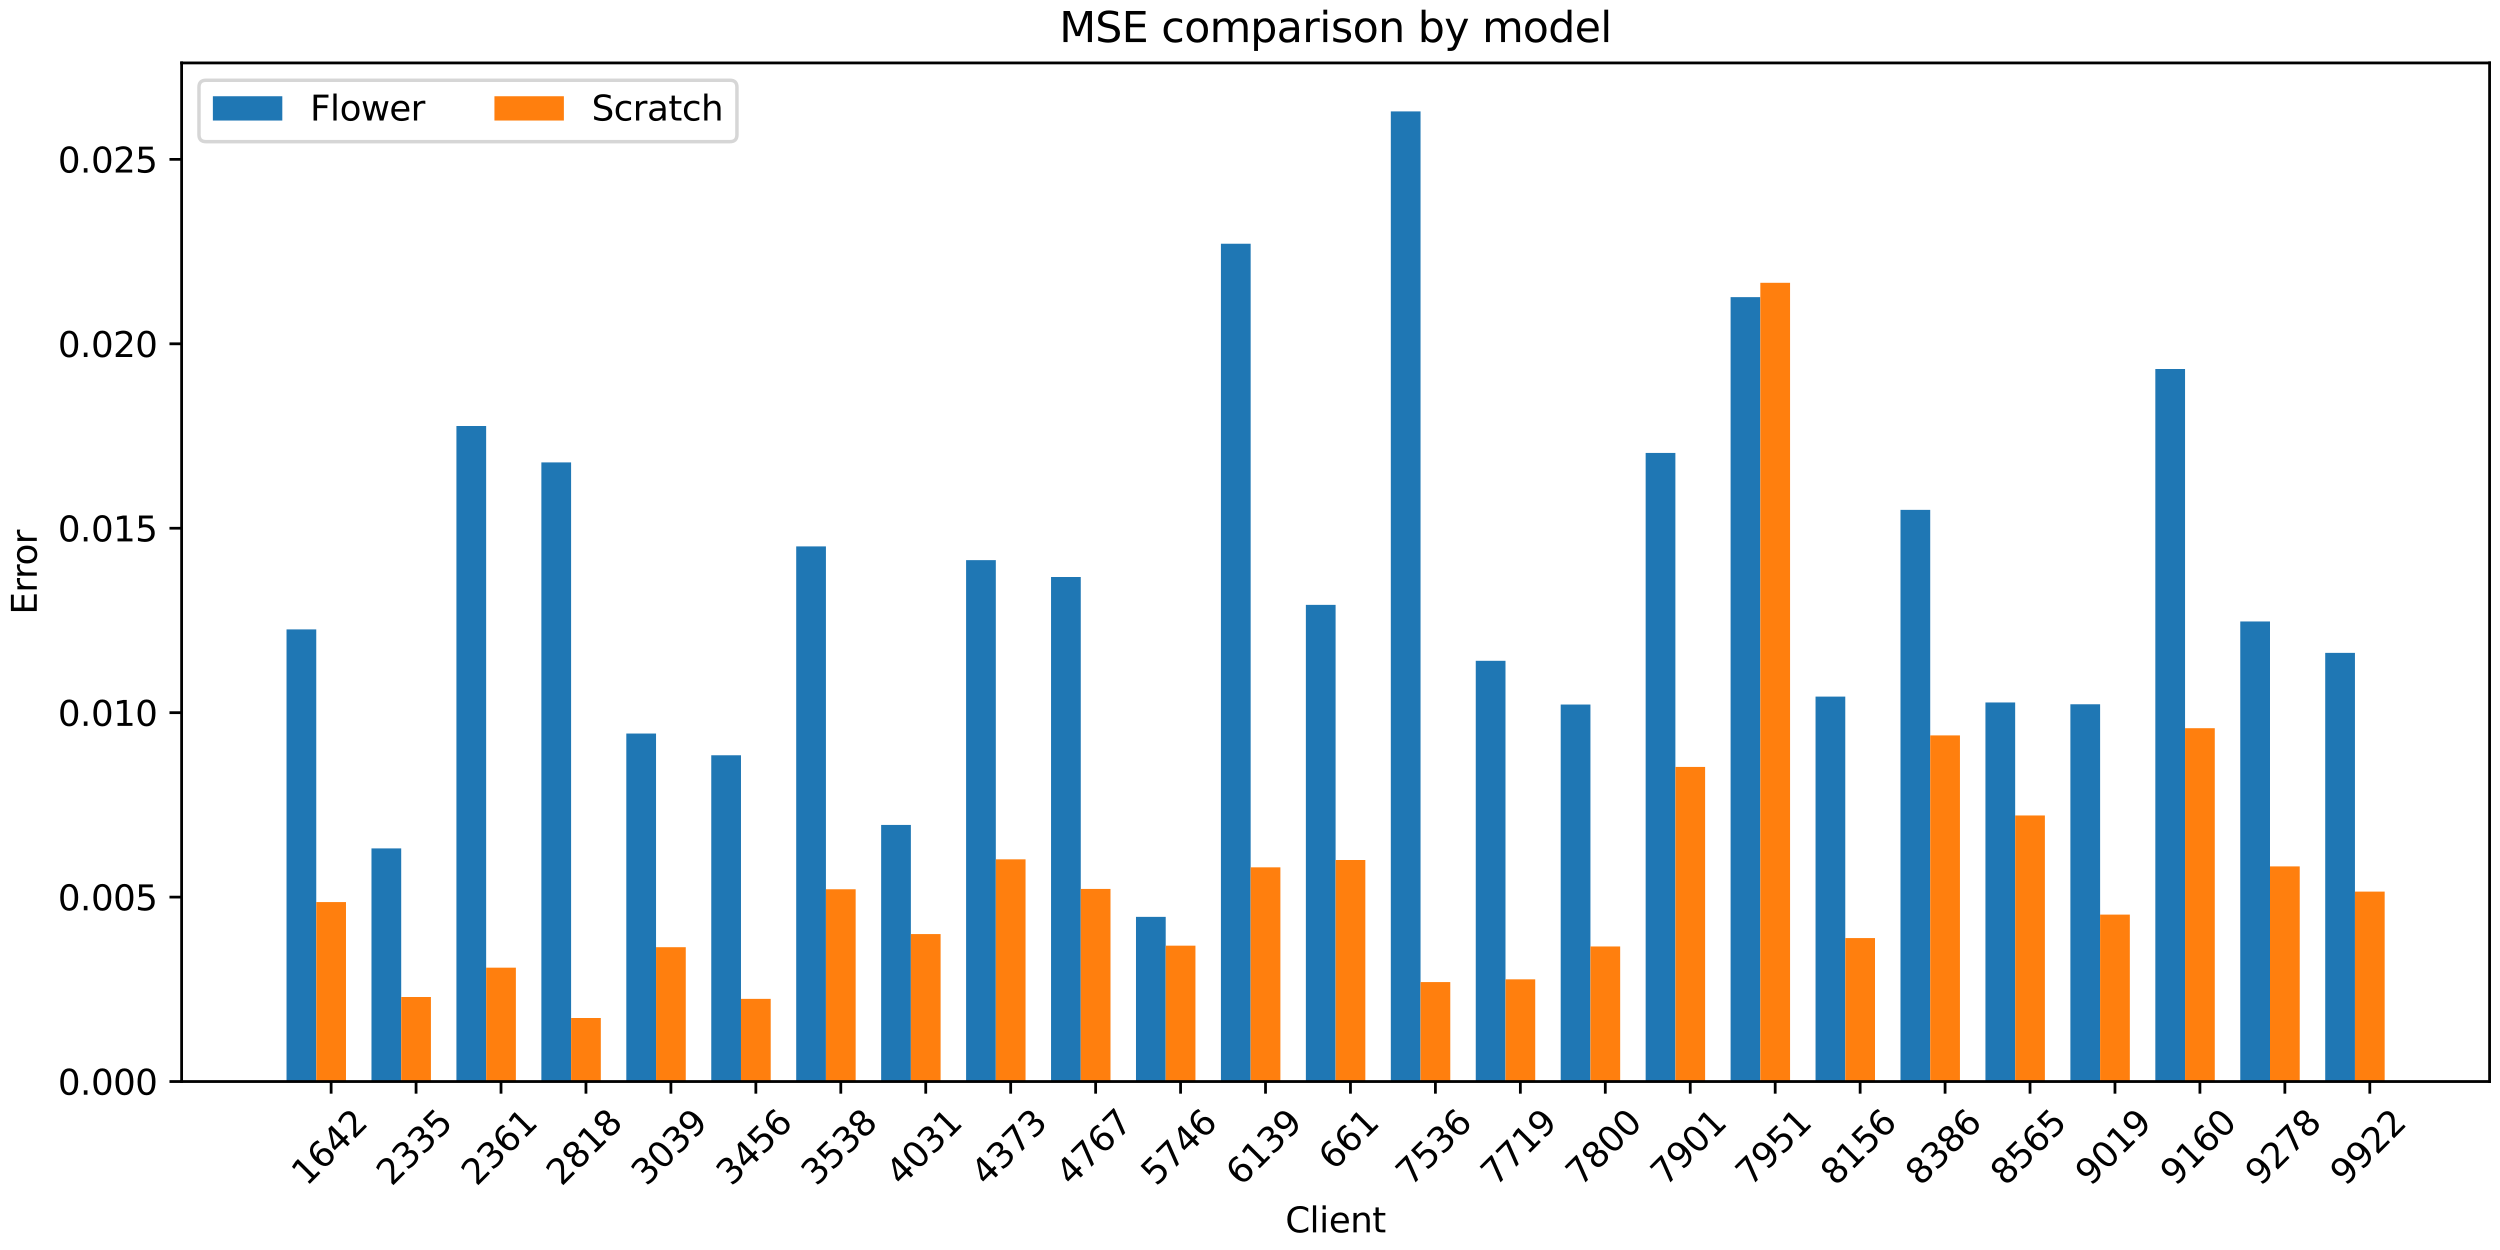 <?xml version="1.0" encoding="utf-8" standalone="no"?>
<!DOCTYPE svg PUBLIC "-//W3C//DTD SVG 1.1//EN"
  "http://www.w3.org/Graphics/SVG/1.1/DTD/svg11.dtd">
<svg xmlns:xlink="http://www.w3.org/1999/xlink" width="720pt" height="360pt" viewBox="0 0 720 360" xmlns="http://www.w3.org/2000/svg" version="1.1">
 <defs>
  <style type="text/css">*{stroke-linejoin: round; stroke-linecap: butt}</style>
 </defs>
 <g id="figure_1">
  <g id="patch_1">
   <path d="M 0 360 
L 720 360 
L 720 0 
L 0 0 
z
" style="fill: #ffffff"/>
  </g>
  <g id="axes_1">
   <g id="patch_2">
    <path d="M 52.306 311.482 
L 717 311.482 
L 717 18.118 
L 52.306 18.118 
z
" style="fill: #ffffff"/>
   </g>
   <g id="patch_3">
    <path d="M 82.52 311.482 
L 91.082 311.482 
L 91.082 181.27 
L 82.52 181.27 
z
" clip-path="url(#p945cee7566)" style="fill: #1f77b4"/>
   </g>
   <g id="patch_4">
    <path d="M 106.984 311.482 
L 115.547 311.482 
L 115.547 244.343 
L 106.984 244.343 
z
" clip-path="url(#p945cee7566)" style="fill: #1f77b4"/>
   </g>
   <g id="patch_5">
    <path d="M 131.448 311.482 
L 140.011 311.482 
L 140.011 122.679 
L 131.448 122.679 
z
" clip-path="url(#p945cee7566)" style="fill: #1f77b4"/>
   </g>
   <g id="patch_6">
    <path d="M 155.913 311.482 
L 164.475 311.482 
L 164.475 133.17 
L 155.913 133.17 
z
" clip-path="url(#p945cee7566)" style="fill: #1f77b4"/>
   </g>
   <g id="patch_7">
    <path d="M 180.377 311.482 
L 188.939 311.482 
L 188.939 211.252 
L 180.377 211.252 
z
" clip-path="url(#p945cee7566)" style="fill: #1f77b4"/>
   </g>
   <g id="patch_8">
    <path d="M 204.841 311.482 
L 213.403 311.482 
L 213.403 217.516 
L 204.841 217.516 
z
" clip-path="url(#p945cee7566)" style="fill: #1f77b4"/>
   </g>
   <g id="patch_9">
    <path d="M 229.305 311.482 
L 237.868 311.482 
L 237.868 157.359 
L 229.305 157.359 
z
" clip-path="url(#p945cee7566)" style="fill: #1f77b4"/>
   </g>
   <g id="patch_10">
    <path d="M 253.769 311.482 
L 262.332 311.482 
L 262.332 237.577 
L 253.769 237.577 
z
" clip-path="url(#p945cee7566)" style="fill: #1f77b4"/>
   </g>
   <g id="patch_11">
    <path d="M 278.234 311.482 
L 286.796 311.482 
L 286.796 161.311 
L 278.234 161.311 
z
" clip-path="url(#p945cee7566)" style="fill: #1f77b4"/>
   </g>
   <g id="patch_12">
    <path d="M 302.698 311.482 
L 311.26 311.482 
L 311.26 166.179 
L 302.698 166.179 
z
" clip-path="url(#p945cee7566)" style="fill: #1f77b4"/>
   </g>
   <g id="patch_13">
    <path d="M 327.162 311.482 
L 335.725 311.482 
L 335.725 264.064 
L 327.162 264.064 
z
" clip-path="url(#p945cee7566)" style="fill: #1f77b4"/>
   </g>
   <g id="patch_14">
    <path d="M 351.626 311.482 
L 360.189 311.482 
L 360.189 70.204 
L 351.626 70.204 
z
" clip-path="url(#p945cee7566)" style="fill: #1f77b4"/>
   </g>
   <g id="patch_15">
    <path d="M 376.091 311.482 
L 384.653 311.482 
L 384.653 174.207 
L 376.091 174.207 
z
" clip-path="url(#p945cee7566)" style="fill: #1f77b4"/>
   </g>
   <g id="patch_16">
    <path d="M 400.555 311.482 
L 409.117 311.482 
L 409.117 32.088 
L 400.555 32.088 
z
" clip-path="url(#p945cee7566)" style="fill: #1f77b4"/>
   </g>
   <g id="patch_17">
    <path d="M 425.019 311.482 
L 433.582 311.482 
L 433.582 190.313 
L 425.019 190.313 
z
" clip-path="url(#p945cee7566)" style="fill: #1f77b4"/>
   </g>
   <g id="patch_18">
    <path d="M 449.483 311.482 
L 458.046 311.482 
L 458.046 202.901 
L 449.483 202.901 
z
" clip-path="url(#p945cee7566)" style="fill: #1f77b4"/>
   </g>
   <g id="patch_19">
    <path d="M 473.948 311.482 
L 482.51 311.482 
L 482.51 130.454 
L 473.948 130.454 
z
" clip-path="url(#p945cee7566)" style="fill: #1f77b4"/>
   </g>
   <g id="patch_20">
    <path d="M 498.412 311.482 
L 506.974 311.482 
L 506.974 85.565 
L 498.412 85.565 
z
" clip-path="url(#p945cee7566)" style="fill: #1f77b4"/>
   </g>
   <g id="patch_21">
    <path d="M 522.876 311.482 
L 531.439 311.482 
L 531.439 200.619 
L 522.876 200.619 
z
" clip-path="url(#p945cee7566)" style="fill: #1f77b4"/>
   </g>
   <g id="patch_22">
    <path d="M 547.34 311.482 
L 555.903 311.482 
L 555.903 146.836 
L 547.34 146.836 
z
" clip-path="url(#p945cee7566)" style="fill: #1f77b4"/>
   </g>
   <g id="patch_23">
    <path d="M 571.805 311.482 
L 580.367 311.482 
L 580.367 202.317 
L 571.805 202.317 
z
" clip-path="url(#p945cee7566)" style="fill: #1f77b4"/>
   </g>
   <g id="patch_24">
    <path d="M 596.269 311.482 
L 604.831 311.482 
L 604.831 202.833 
L 596.269 202.833 
z
" clip-path="url(#p945cee7566)" style="fill: #1f77b4"/>
   </g>
   <g id="patch_25">
    <path d="M 620.733 311.482 
L 629.295 311.482 
L 629.295 106.27 
L 620.733 106.27 
z
" clip-path="url(#p945cee7566)" style="fill: #1f77b4"/>
   </g>
   <g id="patch_26">
    <path d="M 645.197 311.482 
L 653.76 311.482 
L 653.76 178.975 
L 645.197 178.975 
z
" clip-path="url(#p945cee7566)" style="fill: #1f77b4"/>
   </g>
   <g id="patch_27">
    <path d="M 669.661 311.482 
L 678.224 311.482 
L 678.224 188.033 
L 669.661 188.033 
z
" clip-path="url(#p945cee7566)" style="fill: #1f77b4"/>
   </g>
   <g id="patch_28">
    <path d="M 91.082 311.482 
L 99.645 311.482 
L 99.645 259.792 
L 91.082 259.792 
z
" clip-path="url(#p945cee7566)" style="fill: #ff7f0e"/>
   </g>
   <g id="patch_29">
    <path d="M 115.547 311.482 
L 124.109 311.482 
L 124.109 287.135 
L 115.547 287.135 
z
" clip-path="url(#p945cee7566)" style="fill: #ff7f0e"/>
   </g>
   <g id="patch_30">
    <path d="M 140.011 311.482 
L 148.573 311.482 
L 148.573 278.697 
L 140.011 278.697 
z
" clip-path="url(#p945cee7566)" style="fill: #ff7f0e"/>
   </g>
   <g id="patch_31">
    <path d="M 164.475 311.482 
L 173.037 311.482 
L 173.037 293.181 
L 164.475 293.181 
z
" clip-path="url(#p945cee7566)" style="fill: #ff7f0e"/>
   </g>
   <g id="patch_32">
    <path d="M 188.939 311.482 
L 197.502 311.482 
L 197.502 272.786 
L 188.939 272.786 
z
" clip-path="url(#p945cee7566)" style="fill: #ff7f0e"/>
   </g>
   <g id="patch_33">
    <path d="M 213.403 311.482 
L 221.966 311.482 
L 221.966 287.669 
L 213.403 287.669 
z
" clip-path="url(#p945cee7566)" style="fill: #ff7f0e"/>
   </g>
   <g id="patch_34">
    <path d="M 237.868 311.482 
L 246.43 311.482 
L 246.43 256.103 
L 237.868 256.103 
z
" clip-path="url(#p945cee7566)" style="fill: #ff7f0e"/>
   </g>
   <g id="patch_35">
    <path d="M 262.332 311.482 
L 270.894 311.482 
L 270.894 269.003 
L 262.332 269.003 
z
" clip-path="url(#p945cee7566)" style="fill: #ff7f0e"/>
   </g>
   <g id="patch_36">
    <path d="M 286.796 311.482 
L 295.359 311.482 
L 295.359 247.479 
L 286.796 247.479 
z
" clip-path="url(#p945cee7566)" style="fill: #ff7f0e"/>
   </g>
   <g id="patch_37">
    <path d="M 311.26 311.482 
L 319.823 311.482 
L 319.823 256.007 
L 311.26 256.007 
z
" clip-path="url(#p945cee7566)" style="fill: #ff7f0e"/>
   </g>
   <g id="patch_38">
    <path d="M 335.725 311.482 
L 344.287 311.482 
L 344.287 272.357 
L 335.725 272.357 
z
" clip-path="url(#p945cee7566)" style="fill: #ff7f0e"/>
   </g>
   <g id="patch_39">
    <path d="M 360.189 311.482 
L 368.751 311.482 
L 368.751 249.798 
L 360.189 249.798 
z
" clip-path="url(#p945cee7566)" style="fill: #ff7f0e"/>
   </g>
   <g id="patch_40">
    <path d="M 384.653 311.482 
L 393.216 311.482 
L 393.216 247.673 
L 384.653 247.673 
z
" clip-path="url(#p945cee7566)" style="fill: #ff7f0e"/>
   </g>
   <g id="patch_41">
    <path d="M 409.117 311.482 
L 417.68 311.482 
L 417.68 282.844 
L 409.117 282.844 
z
" clip-path="url(#p945cee7566)" style="fill: #ff7f0e"/>
   </g>
   <g id="patch_42">
    <path d="M 433.582 311.482 
L 442.144 311.482 
L 442.144 282.042 
L 433.582 282.042 
z
" clip-path="url(#p945cee7566)" style="fill: #ff7f0e"/>
   </g>
   <g id="patch_43">
    <path d="M 458.046 311.482 
L 466.608 311.482 
L 466.608 272.583 
L 458.046 272.583 
z
" clip-path="url(#p945cee7566)" style="fill: #ff7f0e"/>
   </g>
   <g id="patch_44">
    <path d="M 482.51 311.482 
L 491.073 311.482 
L 491.073 220.874 
L 482.51 220.874 
z
" clip-path="url(#p945cee7566)" style="fill: #ff7f0e"/>
   </g>
   <g id="patch_45">
    <path d="M 506.974 311.482 
L 515.537 311.482 
L 515.537 81.452 
L 506.974 81.452 
z
" clip-path="url(#p945cee7566)" style="fill: #ff7f0e"/>
   </g>
   <g id="patch_46">
    <path d="M 531.439 311.482 
L 540.001 311.482 
L 540.001 270.166 
L 531.439 270.166 
z
" clip-path="url(#p945cee7566)" style="fill: #ff7f0e"/>
   </g>
   <g id="patch_47">
    <path d="M 555.903 311.482 
L 564.465 311.482 
L 564.465 211.786 
L 555.903 211.786 
z
" clip-path="url(#p945cee7566)" style="fill: #ff7f0e"/>
   </g>
   <g id="patch_48">
    <path d="M 580.367 311.482 
L 588.929 311.482 
L 588.929 234.845 
L 580.367 234.845 
z
" clip-path="url(#p945cee7566)" style="fill: #ff7f0e"/>
   </g>
   <g id="patch_49">
    <path d="M 604.831 311.482 
L 613.394 311.482 
L 613.394 263.408 
L 604.831 263.408 
z
" clip-path="url(#p945cee7566)" style="fill: #ff7f0e"/>
   </g>
   <g id="patch_50">
    <path d="M 629.295 311.482 
L 637.858 311.482 
L 637.858 209.725 
L 629.295 209.725 
z
" clip-path="url(#p945cee7566)" style="fill: #ff7f0e"/>
   </g>
   <g id="patch_51">
    <path d="M 653.76 311.482 
L 662.322 311.482 
L 662.322 249.524 
L 653.76 249.524 
z
" clip-path="url(#p945cee7566)" style="fill: #ff7f0e"/>
   </g>
   <g id="patch_52">
    <path d="M 678.224 311.482 
L 686.786 311.482 
L 686.786 256.775 
L 678.224 256.775 
z
" clip-path="url(#p945cee7566)" style="fill: #ff7f0e"/>
   </g>
   <g id="matplotlib.axis_1">
    <g id="xtick_1">
     <g id="line2d_1">
      <defs>
       <path id="m8f1cdbc095" d="M 0 0 
L 0 3.5 
" style="stroke: #000000; stroke-width: 0.8"/>
      </defs>
      <g>
       <use xlink:href="#m8f1cdbc095" x="95.364" y="311.482" style="stroke: #000000; stroke-width: 0.8"/>
      </g>
     </g>
     <g id="text_1">
      <!-- 1642 -->
      <g transform="translate(88.317 341.851) rotate(-45) scale(0.1 -0.1)">
       <defs>
        <path id="DejaVuSans-31" d="M 794 531 
L 1825 531 
L 1825 4091 
L 703 3866 
L 703 4441 
L 1819 4666 
L 2450 4666 
L 2450 531 
L 3481 531 
L 3481 0 
L 794 0 
L 794 531 
z
" transform="scale(0.016)"/>
        <path id="DejaVuSans-36" d="M 2113 2584 
Q 1688 2584 1439 2293 
Q 1191 2003 1191 1497 
Q 1191 994 1439 701 
Q 1688 409 2113 409 
Q 2538 409 2786 701 
Q 3034 994 3034 1497 
Q 3034 2003 2786 2293 
Q 2538 2584 2113 2584 
z
M 3366 4563 
L 3366 3988 
Q 3128 4100 2886 4159 
Q 2644 4219 2406 4219 
Q 1781 4219 1451 3797 
Q 1122 3375 1075 2522 
Q 1259 2794 1537 2939 
Q 1816 3084 2150 3084 
Q 2853 3084 3261 2657 
Q 3669 2231 3669 1497 
Q 3669 778 3244 343 
Q 2819 -91 2113 -91 
Q 1303 -91 875 529 
Q 447 1150 447 2328 
Q 447 3434 972 4092 
Q 1497 4750 2381 4750 
Q 2619 4750 2861 4703 
Q 3103 4656 3366 4563 
z
" transform="scale(0.016)"/>
        <path id="DejaVuSans-34" d="M 2419 4116 
L 825 1625 
L 2419 1625 
L 2419 4116 
z
M 2253 4666 
L 3047 4666 
L 3047 1625 
L 3713 1625 
L 3713 1100 
L 3047 1100 
L 3047 0 
L 2419 0 
L 2419 1100 
L 313 1100 
L 313 1709 
L 2253 4666 
z
" transform="scale(0.016)"/>
        <path id="DejaVuSans-32" d="M 1228 531 
L 3431 531 
L 3431 0 
L 469 0 
L 469 531 
Q 828 903 1448 1529 
Q 2069 2156 2228 2338 
Q 2531 2678 2651 2914 
Q 2772 3150 2772 3378 
Q 2772 3750 2511 3984 
Q 2250 4219 1831 4219 
Q 1534 4219 1204 4116 
Q 875 4013 500 3803 
L 500 4441 
Q 881 4594 1212 4672 
Q 1544 4750 1819 4750 
Q 2544 4750 2975 4387 
Q 3406 4025 3406 3419 
Q 3406 3131 3298 2873 
Q 3191 2616 2906 2266 
Q 2828 2175 2409 1742 
Q 1991 1309 1228 531 
z
" transform="scale(0.016)"/>
       </defs>
       <use xlink:href="#DejaVuSans-31"/>
       <use xlink:href="#DejaVuSans-36" x="63.623"/>
       <use xlink:href="#DejaVuSans-34" x="127.246"/>
       <use xlink:href="#DejaVuSans-32" x="190.869"/>
      </g>
     </g>
    </g>
    <g id="xtick_2">
     <g id="line2d_2">
      <g>
       <use xlink:href="#m8f1cdbc095" x="119.828" y="311.482" style="stroke: #000000; stroke-width: 0.8"/>
      </g>
     </g>
     <g id="text_2">
      <!-- 2335 -->
      <g transform="translate(112.781 341.851) rotate(-45) scale(0.1 -0.1)">
       <defs>
        <path id="DejaVuSans-33" d="M 2597 2516 
Q 3050 2419 3304 2112 
Q 3559 1806 3559 1356 
Q 3559 666 3084 287 
Q 2609 -91 1734 -91 
Q 1441 -91 1130 -33 
Q 819 25 488 141 
L 488 750 
Q 750 597 1062 519 
Q 1375 441 1716 441 
Q 2309 441 2620 675 
Q 2931 909 2931 1356 
Q 2931 1769 2642 2001 
Q 2353 2234 1838 2234 
L 1294 2234 
L 1294 2753 
L 1863 2753 
Q 2328 2753 2575 2939 
Q 2822 3125 2822 3475 
Q 2822 3834 2567 4026 
Q 2313 4219 1838 4219 
Q 1578 4219 1281 4162 
Q 984 4106 628 3988 
L 628 4550 
Q 988 4650 1302 4700 
Q 1616 4750 1894 4750 
Q 2613 4750 3031 4423 
Q 3450 4097 3450 3541 
Q 3450 3153 3228 2886 
Q 3006 2619 2597 2516 
z
" transform="scale(0.016)"/>
        <path id="DejaVuSans-35" d="M 691 4666 
L 3169 4666 
L 3169 4134 
L 1269 4134 
L 1269 2991 
Q 1406 3038 1543 3061 
Q 1681 3084 1819 3084 
Q 2600 3084 3056 2656 
Q 3513 2228 3513 1497 
Q 3513 744 3044 326 
Q 2575 -91 1722 -91 
Q 1428 -91 1123 -41 
Q 819 9 494 109 
L 494 744 
Q 775 591 1075 516 
Q 1375 441 1709 441 
Q 2250 441 2565 725 
Q 2881 1009 2881 1497 
Q 2881 1984 2565 2268 
Q 2250 2553 1709 2553 
Q 1456 2553 1204 2497 
Q 953 2441 691 2322 
L 691 4666 
z
" transform="scale(0.016)"/>
       </defs>
       <use xlink:href="#DejaVuSans-32"/>
       <use xlink:href="#DejaVuSans-33" x="63.623"/>
       <use xlink:href="#DejaVuSans-33" x="127.246"/>
       <use xlink:href="#DejaVuSans-35" x="190.869"/>
      </g>
     </g>
    </g>
    <g id="xtick_3">
     <g id="line2d_3">
      <g>
       <use xlink:href="#m8f1cdbc095" x="144.292" y="311.482" style="stroke: #000000; stroke-width: 0.8"/>
      </g>
     </g>
     <g id="text_3">
      <!-- 2361 -->
      <g transform="translate(137.245 341.851) rotate(-45) scale(0.1 -0.1)">
       <use xlink:href="#DejaVuSans-32"/>
       <use xlink:href="#DejaVuSans-33" x="63.623"/>
       <use xlink:href="#DejaVuSans-36" x="127.246"/>
       <use xlink:href="#DejaVuSans-31" x="190.869"/>
      </g>
     </g>
    </g>
    <g id="xtick_4">
     <g id="line2d_4">
      <g>
       <use xlink:href="#m8f1cdbc095" x="168.756" y="311.482" style="stroke: #000000; stroke-width: 0.8"/>
      </g>
     </g>
     <g id="text_4">
      <!-- 2818 -->
      <g transform="translate(161.709 341.851) rotate(-45) scale(0.1 -0.1)">
       <defs>
        <path id="DejaVuSans-38" d="M 2034 2216 
Q 1584 2216 1326 1975 
Q 1069 1734 1069 1313 
Q 1069 891 1326 650 
Q 1584 409 2034 409 
Q 2484 409 2743 651 
Q 3003 894 3003 1313 
Q 3003 1734 2745 1975 
Q 2488 2216 2034 2216 
z
M 1403 2484 
Q 997 2584 770 2862 
Q 544 3141 544 3541 
Q 544 4100 942 4425 
Q 1341 4750 2034 4750 
Q 2731 4750 3128 4425 
Q 3525 4100 3525 3541 
Q 3525 3141 3298 2862 
Q 3072 2584 2669 2484 
Q 3125 2378 3379 2068 
Q 3634 1759 3634 1313 
Q 3634 634 3220 271 
Q 2806 -91 2034 -91 
Q 1263 -91 848 271 
Q 434 634 434 1313 
Q 434 1759 690 2068 
Q 947 2378 1403 2484 
z
M 1172 3481 
Q 1172 3119 1398 2916 
Q 1625 2713 2034 2713 
Q 2441 2713 2670 2916 
Q 2900 3119 2900 3481 
Q 2900 3844 2670 4047 
Q 2441 4250 2034 4250 
Q 1625 4250 1398 4047 
Q 1172 3844 1172 3481 
z
" transform="scale(0.016)"/>
       </defs>
       <use xlink:href="#DejaVuSans-32"/>
       <use xlink:href="#DejaVuSans-38" x="63.623"/>
       <use xlink:href="#DejaVuSans-31" x="127.246"/>
       <use xlink:href="#DejaVuSans-38" x="190.869"/>
      </g>
     </g>
    </g>
    <g id="xtick_5">
     <g id="line2d_5">
      <g>
       <use xlink:href="#m8f1cdbc095" x="193.22" y="311.482" style="stroke: #000000; stroke-width: 0.8"/>
      </g>
     </g>
     <g id="text_5">
      <!-- 3039 -->
      <g transform="translate(186.174 341.851) rotate(-45) scale(0.1 -0.1)">
       <defs>
        <path id="DejaVuSans-30" d="M 2034 4250 
Q 1547 4250 1301 3770 
Q 1056 3291 1056 2328 
Q 1056 1369 1301 889 
Q 1547 409 2034 409 
Q 2525 409 2770 889 
Q 3016 1369 3016 2328 
Q 3016 3291 2770 3770 
Q 2525 4250 2034 4250 
z
M 2034 4750 
Q 2819 4750 3233 4129 
Q 3647 3509 3647 2328 
Q 3647 1150 3233 529 
Q 2819 -91 2034 -91 
Q 1250 -91 836 529 
Q 422 1150 422 2328 
Q 422 3509 836 4129 
Q 1250 4750 2034 4750 
z
" transform="scale(0.016)"/>
        <path id="DejaVuSans-39" d="M 703 97 
L 703 672 
Q 941 559 1184 500 
Q 1428 441 1663 441 
Q 2288 441 2617 861 
Q 2947 1281 2994 2138 
Q 2813 1869 2534 1725 
Q 2256 1581 1919 1581 
Q 1219 1581 811 2004 
Q 403 2428 403 3163 
Q 403 3881 828 4315 
Q 1253 4750 1959 4750 
Q 2769 4750 3195 4129 
Q 3622 3509 3622 2328 
Q 3622 1225 3098 567 
Q 2575 -91 1691 -91 
Q 1453 -91 1209 -44 
Q 966 3 703 97 
z
M 1959 2075 
Q 2384 2075 2632 2365 
Q 2881 2656 2881 3163 
Q 2881 3666 2632 3958 
Q 2384 4250 1959 4250 
Q 1534 4250 1286 3958 
Q 1038 3666 1038 3163 
Q 1038 2656 1286 2365 
Q 1534 2075 1959 2075 
z
" transform="scale(0.016)"/>
       </defs>
       <use xlink:href="#DejaVuSans-33"/>
       <use xlink:href="#DejaVuSans-30" x="63.623"/>
       <use xlink:href="#DejaVuSans-33" x="127.246"/>
       <use xlink:href="#DejaVuSans-39" x="190.869"/>
      </g>
     </g>
    </g>
    <g id="xtick_6">
     <g id="line2d_6">
      <g>
       <use xlink:href="#m8f1cdbc095" x="217.685" y="311.482" style="stroke: #000000; stroke-width: 0.8"/>
      </g>
     </g>
     <g id="text_6">
      <!-- 3456 -->
      <g transform="translate(210.638 341.851) rotate(-45) scale(0.1 -0.1)">
       <use xlink:href="#DejaVuSans-33"/>
       <use xlink:href="#DejaVuSans-34" x="63.623"/>
       <use xlink:href="#DejaVuSans-35" x="127.246"/>
       <use xlink:href="#DejaVuSans-36" x="190.869"/>
      </g>
     </g>
    </g>
    <g id="xtick_7">
     <g id="line2d_7">
      <g>
       <use xlink:href="#m8f1cdbc095" x="242.149" y="311.482" style="stroke: #000000; stroke-width: 0.8"/>
      </g>
     </g>
     <g id="text_7">
      <!-- 3538 -->
      <g transform="translate(235.102 341.851) rotate(-45) scale(0.1 -0.1)">
       <use xlink:href="#DejaVuSans-33"/>
       <use xlink:href="#DejaVuSans-35" x="63.623"/>
       <use xlink:href="#DejaVuSans-33" x="127.246"/>
       <use xlink:href="#DejaVuSans-38" x="190.869"/>
      </g>
     </g>
    </g>
    <g id="xtick_8">
     <g id="line2d_8">
      <g>
       <use xlink:href="#m8f1cdbc095" x="266.613" y="311.482" style="stroke: #000000; stroke-width: 0.8"/>
      </g>
     </g>
     <g id="text_8">
      <!-- 4031 -->
      <g transform="translate(259.566 341.851) rotate(-45) scale(0.1 -0.1)">
       <use xlink:href="#DejaVuSans-34"/>
       <use xlink:href="#DejaVuSans-30" x="63.623"/>
       <use xlink:href="#DejaVuSans-33" x="127.246"/>
       <use xlink:href="#DejaVuSans-31" x="190.869"/>
      </g>
     </g>
    </g>
    <g id="xtick_9">
     <g id="line2d_9">
      <g>
       <use xlink:href="#m8f1cdbc095" x="291.077" y="311.482" style="stroke: #000000; stroke-width: 0.8"/>
      </g>
     </g>
     <g id="text_9">
      <!-- 4373 -->
      <g transform="translate(284.031 341.851) rotate(-45) scale(0.1 -0.1)">
       <defs>
        <path id="DejaVuSans-37" d="M 525 4666 
L 3525 4666 
L 3525 4397 
L 1831 0 
L 1172 0 
L 2766 4134 
L 525 4134 
L 525 4666 
z
" transform="scale(0.016)"/>
       </defs>
       <use xlink:href="#DejaVuSans-34"/>
       <use xlink:href="#DejaVuSans-33" x="63.623"/>
       <use xlink:href="#DejaVuSans-37" x="127.246"/>
       <use xlink:href="#DejaVuSans-33" x="190.869"/>
      </g>
     </g>
    </g>
    <g id="xtick_10">
     <g id="line2d_10">
      <g>
       <use xlink:href="#m8f1cdbc095" x="315.542" y="311.482" style="stroke: #000000; stroke-width: 0.8"/>
      </g>
     </g>
     <g id="text_10">
      <!-- 4767 -->
      <g transform="translate(308.495 341.851) rotate(-45) scale(0.1 -0.1)">
       <use xlink:href="#DejaVuSans-34"/>
       <use xlink:href="#DejaVuSans-37" x="63.623"/>
       <use xlink:href="#DejaVuSans-36" x="127.246"/>
       <use xlink:href="#DejaVuSans-37" x="190.869"/>
      </g>
     </g>
    </g>
    <g id="xtick_11">
     <g id="line2d_11">
      <g>
       <use xlink:href="#m8f1cdbc095" x="340.006" y="311.482" style="stroke: #000000; stroke-width: 0.8"/>
      </g>
     </g>
     <g id="text_11">
      <!-- 5746 -->
      <g transform="translate(332.959 341.851) rotate(-45) scale(0.1 -0.1)">
       <use xlink:href="#DejaVuSans-35"/>
       <use xlink:href="#DejaVuSans-37" x="63.623"/>
       <use xlink:href="#DejaVuSans-34" x="127.246"/>
       <use xlink:href="#DejaVuSans-36" x="190.869"/>
      </g>
     </g>
    </g>
    <g id="xtick_12">
     <g id="line2d_12">
      <g>
       <use xlink:href="#m8f1cdbc095" x="364.47" y="311.482" style="stroke: #000000; stroke-width: 0.8"/>
      </g>
     </g>
     <g id="text_12">
      <!-- 6139 -->
      <g transform="translate(357.423 341.851) rotate(-45) scale(0.1 -0.1)">
       <use xlink:href="#DejaVuSans-36"/>
       <use xlink:href="#DejaVuSans-31" x="63.623"/>
       <use xlink:href="#DejaVuSans-33" x="127.246"/>
       <use xlink:href="#DejaVuSans-39" x="190.869"/>
      </g>
     </g>
    </g>
    <g id="xtick_13">
     <g id="line2d_13">
      <g>
       <use xlink:href="#m8f1cdbc095" x="388.934" y="311.482" style="stroke: #000000; stroke-width: 0.8"/>
      </g>
     </g>
     <g id="text_13">
      <!-- 661 -->
      <g transform="translate(384.137 337.352) rotate(-45) scale(0.1 -0.1)">
       <use xlink:href="#DejaVuSans-36"/>
       <use xlink:href="#DejaVuSans-36" x="63.623"/>
       <use xlink:href="#DejaVuSans-31" x="127.246"/>
      </g>
     </g>
    </g>
    <g id="xtick_14">
     <g id="line2d_14">
      <g>
       <use xlink:href="#m8f1cdbc095" x="413.399" y="311.482" style="stroke: #000000; stroke-width: 0.8"/>
      </g>
     </g>
     <g id="text_14">
      <!-- 7536 -->
      <g transform="translate(406.352 341.851) rotate(-45) scale(0.1 -0.1)">
       <use xlink:href="#DejaVuSans-37"/>
       <use xlink:href="#DejaVuSans-35" x="63.623"/>
       <use xlink:href="#DejaVuSans-33" x="127.246"/>
       <use xlink:href="#DejaVuSans-36" x="190.869"/>
      </g>
     </g>
    </g>
    <g id="xtick_15">
     <g id="line2d_15">
      <g>
       <use xlink:href="#m8f1cdbc095" x="437.863" y="311.482" style="stroke: #000000; stroke-width: 0.8"/>
      </g>
     </g>
     <g id="text_15">
      <!-- 7719 -->
      <g transform="translate(430.816 341.851) rotate(-45) scale(0.1 -0.1)">
       <use xlink:href="#DejaVuSans-37"/>
       <use xlink:href="#DejaVuSans-37" x="63.623"/>
       <use xlink:href="#DejaVuSans-31" x="127.246"/>
       <use xlink:href="#DejaVuSans-39" x="190.869"/>
      </g>
     </g>
    </g>
    <g id="xtick_16">
     <g id="line2d_16">
      <g>
       <use xlink:href="#m8f1cdbc095" x="462.327" y="311.482" style="stroke: #000000; stroke-width: 0.8"/>
      </g>
     </g>
     <g id="text_16">
      <!-- 7800 -->
      <g transform="translate(455.28 341.851) rotate(-45) scale(0.1 -0.1)">
       <use xlink:href="#DejaVuSans-37"/>
       <use xlink:href="#DejaVuSans-38" x="63.623"/>
       <use xlink:href="#DejaVuSans-30" x="127.246"/>
       <use xlink:href="#DejaVuSans-30" x="190.869"/>
      </g>
     </g>
    </g>
    <g id="xtick_17">
     <g id="line2d_17">
      <g>
       <use xlink:href="#m8f1cdbc095" x="486.791" y="311.482" style="stroke: #000000; stroke-width: 0.8"/>
      </g>
     </g>
     <g id="text_17">
      <!-- 7901 -->
      <g transform="translate(479.745 341.851) rotate(-45) scale(0.1 -0.1)">
       <use xlink:href="#DejaVuSans-37"/>
       <use xlink:href="#DejaVuSans-39" x="63.623"/>
       <use xlink:href="#DejaVuSans-30" x="127.246"/>
       <use xlink:href="#DejaVuSans-31" x="190.869"/>
      </g>
     </g>
    </g>
    <g id="xtick_18">
     <g id="line2d_18">
      <g>
       <use xlink:href="#m8f1cdbc095" x="511.256" y="311.482" style="stroke: #000000; stroke-width: 0.8"/>
      </g>
     </g>
     <g id="text_18">
      <!-- 7951 -->
      <g transform="translate(504.209 341.851) rotate(-45) scale(0.1 -0.1)">
       <use xlink:href="#DejaVuSans-37"/>
       <use xlink:href="#DejaVuSans-39" x="63.623"/>
       <use xlink:href="#DejaVuSans-35" x="127.246"/>
       <use xlink:href="#DejaVuSans-31" x="190.869"/>
      </g>
     </g>
    </g>
    <g id="xtick_19">
     <g id="line2d_19">
      <g>
       <use xlink:href="#m8f1cdbc095" x="535.72" y="311.482" style="stroke: #000000; stroke-width: 0.8"/>
      </g>
     </g>
     <g id="text_19">
      <!-- 8156 -->
      <g transform="translate(528.673 341.851) rotate(-45) scale(0.1 -0.1)">
       <use xlink:href="#DejaVuSans-38"/>
       <use xlink:href="#DejaVuSans-31" x="63.623"/>
       <use xlink:href="#DejaVuSans-35" x="127.246"/>
       <use xlink:href="#DejaVuSans-36" x="190.869"/>
      </g>
     </g>
    </g>
    <g id="xtick_20">
     <g id="line2d_20">
      <g>
       <use xlink:href="#m8f1cdbc095" x="560.184" y="311.482" style="stroke: #000000; stroke-width: 0.8"/>
      </g>
     </g>
     <g id="text_20">
      <!-- 8386 -->
      <g transform="translate(553.137 341.851) rotate(-45) scale(0.1 -0.1)">
       <use xlink:href="#DejaVuSans-38"/>
       <use xlink:href="#DejaVuSans-33" x="63.623"/>
       <use xlink:href="#DejaVuSans-38" x="127.246"/>
       <use xlink:href="#DejaVuSans-36" x="190.869"/>
      </g>
     </g>
    </g>
    <g id="xtick_21">
     <g id="line2d_21">
      <g>
       <use xlink:href="#m8f1cdbc095" x="584.648" y="311.482" style="stroke: #000000; stroke-width: 0.8"/>
      </g>
     </g>
     <g id="text_21">
      <!-- 8565 -->
      <g transform="translate(577.601 341.851) rotate(-45) scale(0.1 -0.1)">
       <use xlink:href="#DejaVuSans-38"/>
       <use xlink:href="#DejaVuSans-35" x="63.623"/>
       <use xlink:href="#DejaVuSans-36" x="127.246"/>
       <use xlink:href="#DejaVuSans-35" x="190.869"/>
      </g>
     </g>
    </g>
    <g id="xtick_22">
     <g id="line2d_22">
      <g>
       <use xlink:href="#m8f1cdbc095" x="609.112" y="311.482" style="stroke: #000000; stroke-width: 0.8"/>
      </g>
     </g>
     <g id="text_22">
      <!-- 9019 -->
      <g transform="translate(602.066 341.851) rotate(-45) scale(0.1 -0.1)">
       <use xlink:href="#DejaVuSans-39"/>
       <use xlink:href="#DejaVuSans-30" x="63.623"/>
       <use xlink:href="#DejaVuSans-31" x="127.246"/>
       <use xlink:href="#DejaVuSans-39" x="190.869"/>
      </g>
     </g>
    </g>
    <g id="xtick_23">
     <g id="line2d_23">
      <g>
       <use xlink:href="#m8f1cdbc095" x="633.577" y="311.482" style="stroke: #000000; stroke-width: 0.8"/>
      </g>
     </g>
     <g id="text_23">
      <!-- 9160 -->
      <g transform="translate(626.53 341.851) rotate(-45) scale(0.1 -0.1)">
       <use xlink:href="#DejaVuSans-39"/>
       <use xlink:href="#DejaVuSans-31" x="63.623"/>
       <use xlink:href="#DejaVuSans-36" x="127.246"/>
       <use xlink:href="#DejaVuSans-30" x="190.869"/>
      </g>
     </g>
    </g>
    <g id="xtick_24">
     <g id="line2d_24">
      <g>
       <use xlink:href="#m8f1cdbc095" x="658.041" y="311.482" style="stroke: #000000; stroke-width: 0.8"/>
      </g>
     </g>
     <g id="text_24">
      <!-- 9278 -->
      <g transform="translate(650.994 341.851) rotate(-45) scale(0.1 -0.1)">
       <use xlink:href="#DejaVuSans-39"/>
       <use xlink:href="#DejaVuSans-32" x="63.623"/>
       <use xlink:href="#DejaVuSans-37" x="127.246"/>
       <use xlink:href="#DejaVuSans-38" x="190.869"/>
      </g>
     </g>
    </g>
    <g id="xtick_25">
     <g id="line2d_25">
      <g>
       <use xlink:href="#m8f1cdbc095" x="682.505" y="311.482" style="stroke: #000000; stroke-width: 0.8"/>
      </g>
     </g>
     <g id="text_25">
      <!-- 9922 -->
      <g transform="translate(675.458 341.851) rotate(-45) scale(0.1 -0.1)">
       <use xlink:href="#DejaVuSans-39"/>
       <use xlink:href="#DejaVuSans-39" x="63.623"/>
       <use xlink:href="#DejaVuSans-32" x="127.246"/>
       <use xlink:href="#DejaVuSans-32" x="190.869"/>
      </g>
     </g>
    </g>
    <g id="text_26">
     <!-- Client -->
     <g transform="translate(370.178 354.92) scale(0.1 -0.1)">
      <defs>
       <path id="DejaVuSans-43" d="M 4122 4306 
L 4122 3641 
Q 3803 3938 3442 4084 
Q 3081 4231 2675 4231 
Q 1875 4231 1450 3742 
Q 1025 3253 1025 2328 
Q 1025 1406 1450 917 
Q 1875 428 2675 428 
Q 3081 428 3442 575 
Q 3803 722 4122 1019 
L 4122 359 
Q 3791 134 3420 21 
Q 3050 -91 2638 -91 
Q 1578 -91 968 557 
Q 359 1206 359 2328 
Q 359 3453 968 4101 
Q 1578 4750 2638 4750 
Q 3056 4750 3426 4639 
Q 3797 4528 4122 4306 
z
" transform="scale(0.016)"/>
       <path id="DejaVuSans-6c" d="M 603 4863 
L 1178 4863 
L 1178 0 
L 603 0 
L 603 4863 
z
" transform="scale(0.016)"/>
       <path id="DejaVuSans-69" d="M 603 3500 
L 1178 3500 
L 1178 0 
L 603 0 
L 603 3500 
z
M 603 4863 
L 1178 4863 
L 1178 4134 
L 603 4134 
L 603 4863 
z
" transform="scale(0.016)"/>
       <path id="DejaVuSans-65" d="M 3597 1894 
L 3597 1613 
L 953 1613 
Q 991 1019 1311 708 
Q 1631 397 2203 397 
Q 2534 397 2845 478 
Q 3156 559 3463 722 
L 3463 178 
Q 3153 47 2828 -22 
Q 2503 -91 2169 -91 
Q 1331 -91 842 396 
Q 353 884 353 1716 
Q 353 2575 817 3079 
Q 1281 3584 2069 3584 
Q 2775 3584 3186 3129 
Q 3597 2675 3597 1894 
z
M 3022 2063 
Q 3016 2534 2758 2815 
Q 2500 3097 2075 3097 
Q 1594 3097 1305 2825 
Q 1016 2553 972 2059 
L 3022 2063 
z
" transform="scale(0.016)"/>
       <path id="DejaVuSans-6e" d="M 3513 2113 
L 3513 0 
L 2938 0 
L 2938 2094 
Q 2938 2591 2744 2837 
Q 2550 3084 2163 3084 
Q 1697 3084 1428 2787 
Q 1159 2491 1159 1978 
L 1159 0 
L 581 0 
L 581 3500 
L 1159 3500 
L 1159 2956 
Q 1366 3272 1645 3428 
Q 1925 3584 2291 3584 
Q 2894 3584 3203 3211 
Q 3513 2838 3513 2113 
z
" transform="scale(0.016)"/>
       <path id="DejaVuSans-74" d="M 1172 4494 
L 1172 3500 
L 2356 3500 
L 2356 3053 
L 1172 3053 
L 1172 1153 
Q 1172 725 1289 603 
Q 1406 481 1766 481 
L 2356 481 
L 2356 0 
L 1766 0 
Q 1100 0 847 248 
Q 594 497 594 1153 
L 594 3053 
L 172 3053 
L 172 3500 
L 594 3500 
L 594 4494 
L 1172 4494 
z
" transform="scale(0.016)"/>
      </defs>
      <use xlink:href="#DejaVuSans-43"/>
      <use xlink:href="#DejaVuSans-6c" x="69.824"/>
      <use xlink:href="#DejaVuSans-69" x="97.607"/>
      <use xlink:href="#DejaVuSans-65" x="125.391"/>
      <use xlink:href="#DejaVuSans-6e" x="186.914"/>
      <use xlink:href="#DejaVuSans-74" x="250.293"/>
     </g>
    </g>
   </g>
   <g id="matplotlib.axis_2">
    <g id="ytick_1">
     <g id="line2d_26">
      <defs>
       <path id="m8c7e9c0c7e" d="M 0 0 
L -3.5 0 
" style="stroke: #000000; stroke-width: 0.8"/>
      </defs>
      <g>
       <use xlink:href="#m8c7e9c0c7e" x="52.306" y="311.482" style="stroke: #000000; stroke-width: 0.8"/>
      </g>
     </g>
     <g id="text_27">
      <!-- 0.000 -->
      <g transform="translate(16.678 315.282) scale(0.1 -0.1)">
       <defs>
        <path id="DejaVuSans-2e" d="M 684 794 
L 1344 794 
L 1344 0 
L 684 0 
L 684 794 
z
" transform="scale(0.016)"/>
       </defs>
       <use xlink:href="#DejaVuSans-30"/>
       <use xlink:href="#DejaVuSans-2e" x="63.623"/>
       <use xlink:href="#DejaVuSans-30" x="95.41"/>
       <use xlink:href="#DejaVuSans-30" x="159.033"/>
       <use xlink:href="#DejaVuSans-30" x="222.656"/>
      </g>
     </g>
    </g>
    <g id="ytick_2">
     <g id="line2d_27">
      <g>
       <use xlink:href="#m8c7e9c0c7e" x="52.306" y="258.366" style="stroke: #000000; stroke-width: 0.8"/>
      </g>
     </g>
     <g id="text_28">
      <!-- 0.005 -->
      <g transform="translate(16.678 262.165) scale(0.1 -0.1)">
       <use xlink:href="#DejaVuSans-30"/>
       <use xlink:href="#DejaVuSans-2e" x="63.623"/>
       <use xlink:href="#DejaVuSans-30" x="95.41"/>
       <use xlink:href="#DejaVuSans-30" x="159.033"/>
       <use xlink:href="#DejaVuSans-35" x="222.656"/>
      </g>
     </g>
    </g>
    <g id="ytick_3">
     <g id="line2d_28">
      <g>
       <use xlink:href="#m8c7e9c0c7e" x="52.306" y="205.249" style="stroke: #000000; stroke-width: 0.8"/>
      </g>
     </g>
     <g id="text_29">
      <!-- 0.010 -->
      <g transform="translate(16.678 209.049) scale(0.1 -0.1)">
       <use xlink:href="#DejaVuSans-30"/>
       <use xlink:href="#DejaVuSans-2e" x="63.623"/>
       <use xlink:href="#DejaVuSans-30" x="95.41"/>
       <use xlink:href="#DejaVuSans-31" x="159.033"/>
       <use xlink:href="#DejaVuSans-30" x="222.656"/>
      </g>
     </g>
    </g>
    <g id="ytick_4">
     <g id="line2d_29">
      <g>
       <use xlink:href="#m8c7e9c0c7e" x="52.306" y="152.133" style="stroke: #000000; stroke-width: 0.8"/>
      </g>
     </g>
     <g id="text_30">
      <!-- 0.015 -->
      <g transform="translate(16.678 155.932) scale(0.1 -0.1)">
       <use xlink:href="#DejaVuSans-30"/>
       <use xlink:href="#DejaVuSans-2e" x="63.623"/>
       <use xlink:href="#DejaVuSans-30" x="95.41"/>
       <use xlink:href="#DejaVuSans-31" x="159.033"/>
       <use xlink:href="#DejaVuSans-35" x="222.656"/>
      </g>
     </g>
    </g>
    <g id="ytick_5">
     <g id="line2d_30">
      <g>
       <use xlink:href="#m8c7e9c0c7e" x="52.306" y="99.017" style="stroke: #000000; stroke-width: 0.8"/>
      </g>
     </g>
     <g id="text_31">
      <!-- 0.020 -->
      <g transform="translate(16.678 102.816) scale(0.1 -0.1)">
       <use xlink:href="#DejaVuSans-30"/>
       <use xlink:href="#DejaVuSans-2e" x="63.623"/>
       <use xlink:href="#DejaVuSans-30" x="95.41"/>
       <use xlink:href="#DejaVuSans-32" x="159.033"/>
       <use xlink:href="#DejaVuSans-30" x="222.656"/>
      </g>
     </g>
    </g>
    <g id="ytick_6">
     <g id="line2d_31">
      <g>
       <use xlink:href="#m8c7e9c0c7e" x="52.306" y="45.9" style="stroke: #000000; stroke-width: 0.8"/>
      </g>
     </g>
     <g id="text_32">
      <!-- 0.025 -->
      <g transform="translate(16.678 49.699) scale(0.1 -0.1)">
       <use xlink:href="#DejaVuSans-30"/>
       <use xlink:href="#DejaVuSans-2e" x="63.623"/>
       <use xlink:href="#DejaVuSans-30" x="95.41"/>
       <use xlink:href="#DejaVuSans-32" x="159.033"/>
       <use xlink:href="#DejaVuSans-35" x="222.656"/>
      </g>
     </g>
    </g>
    <g id="text_33">
     <!-- Error -->
     <g transform="translate(10.599 176.985) rotate(-90) scale(0.1 -0.1)">
      <defs>
       <path id="DejaVuSans-45" d="M 628 4666 
L 3578 4666 
L 3578 4134 
L 1259 4134 
L 1259 2753 
L 3481 2753 
L 3481 2222 
L 1259 2222 
L 1259 531 
L 3634 531 
L 3634 0 
L 628 0 
L 628 4666 
z
" transform="scale(0.016)"/>
       <path id="DejaVuSans-72" d="M 2631 2963 
Q 2534 3019 2420 3045 
Q 2306 3072 2169 3072 
Q 1681 3072 1420 2755 
Q 1159 2438 1159 1844 
L 1159 0 
L 581 0 
L 581 3500 
L 1159 3500 
L 1159 2956 
Q 1341 3275 1631 3429 
Q 1922 3584 2338 3584 
Q 2397 3584 2469 3576 
Q 2541 3569 2628 3553 
L 2631 2963 
z
" transform="scale(0.016)"/>
       <path id="DejaVuSans-6f" d="M 1959 3097 
Q 1497 3097 1228 2736 
Q 959 2375 959 1747 
Q 959 1119 1226 758 
Q 1494 397 1959 397 
Q 2419 397 2687 759 
Q 2956 1122 2956 1747 
Q 2956 2369 2687 2733 
Q 2419 3097 1959 3097 
z
M 1959 3584 
Q 2709 3584 3137 3096 
Q 3566 2609 3566 1747 
Q 3566 888 3137 398 
Q 2709 -91 1959 -91 
Q 1206 -91 779 398 
Q 353 888 353 1747 
Q 353 2609 779 3096 
Q 1206 3584 1959 3584 
z
" transform="scale(0.016)"/>
      </defs>
      <use xlink:href="#DejaVuSans-45"/>
      <use xlink:href="#DejaVuSans-72" x="63.184"/>
      <use xlink:href="#DejaVuSans-72" x="102.547"/>
      <use xlink:href="#DejaVuSans-6f" x="141.41"/>
      <use xlink:href="#DejaVuSans-72" x="202.592"/>
     </g>
    </g>
   </g>
   <g id="patch_53">
    <path d="M 52.306 311.482 
L 52.306 18.118 
" style="fill: none; stroke: #000000; stroke-width: 0.8; stroke-linejoin: miter; stroke-linecap: square"/>
   </g>
   <g id="patch_54">
    <path d="M 717 311.482 
L 717 18.118 
" style="fill: none; stroke: #000000; stroke-width: 0.8; stroke-linejoin: miter; stroke-linecap: square"/>
   </g>
   <g id="patch_55">
    <path d="M 52.306 311.482 
L 717 311.482 
" style="fill: none; stroke: #000000; stroke-width: 0.8; stroke-linejoin: miter; stroke-linecap: square"/>
   </g>
   <g id="patch_56">
    <path d="M 52.306 18.118 
L 717 18.118 
" style="fill: none; stroke: #000000; stroke-width: 0.8; stroke-linejoin: miter; stroke-linecap: square"/>
   </g>
   <g id="text_34">
    <!-- MSE comparison by model -->
    <g transform="translate(305.078 12.118) scale(0.12 -0.12)">
     <defs>
      <path id="DejaVuSans-4d" d="M 628 4666 
L 1569 4666 
L 2759 1491 
L 3956 4666 
L 4897 4666 
L 4897 0 
L 4281 0 
L 4281 4097 
L 3078 897 
L 2444 897 
L 1241 4097 
L 1241 0 
L 628 0 
L 628 4666 
z
" transform="scale(0.016)"/>
      <path id="DejaVuSans-53" d="M 3425 4513 
L 3425 3897 
Q 3066 4069 2747 4153 
Q 2428 4238 2131 4238 
Q 1616 4238 1336 4038 
Q 1056 3838 1056 3469 
Q 1056 3159 1242 3001 
Q 1428 2844 1947 2747 
L 2328 2669 
Q 3034 2534 3370 2195 
Q 3706 1856 3706 1288 
Q 3706 609 3251 259 
Q 2797 -91 1919 -91 
Q 1588 -91 1214 -16 
Q 841 59 441 206 
L 441 856 
Q 825 641 1194 531 
Q 1563 422 1919 422 
Q 2459 422 2753 634 
Q 3047 847 3047 1241 
Q 3047 1584 2836 1778 
Q 2625 1972 2144 2069 
L 1759 2144 
Q 1053 2284 737 2584 
Q 422 2884 422 3419 
Q 422 4038 858 4394 
Q 1294 4750 2059 4750 
Q 2388 4750 2728 4690 
Q 3069 4631 3425 4513 
z
" transform="scale(0.016)"/>
      <path id="DejaVuSans-20" transform="scale(0.016)"/>
      <path id="DejaVuSans-63" d="M 3122 3366 
L 3122 2828 
Q 2878 2963 2633 3030 
Q 2388 3097 2138 3097 
Q 1578 3097 1268 2742 
Q 959 2388 959 1747 
Q 959 1106 1268 751 
Q 1578 397 2138 397 
Q 2388 397 2633 464 
Q 2878 531 3122 666 
L 3122 134 
Q 2881 22 2623 -34 
Q 2366 -91 2075 -91 
Q 1284 -91 818 406 
Q 353 903 353 1747 
Q 353 2603 823 3093 
Q 1294 3584 2113 3584 
Q 2378 3584 2631 3529 
Q 2884 3475 3122 3366 
z
" transform="scale(0.016)"/>
      <path id="DejaVuSans-6d" d="M 3328 2828 
Q 3544 3216 3844 3400 
Q 4144 3584 4550 3584 
Q 5097 3584 5394 3201 
Q 5691 2819 5691 2113 
L 5691 0 
L 5113 0 
L 5113 2094 
Q 5113 2597 4934 2840 
Q 4756 3084 4391 3084 
Q 3944 3084 3684 2787 
Q 3425 2491 3425 1978 
L 3425 0 
L 2847 0 
L 2847 2094 
Q 2847 2600 2669 2842 
Q 2491 3084 2119 3084 
Q 1678 3084 1418 2786 
Q 1159 2488 1159 1978 
L 1159 0 
L 581 0 
L 581 3500 
L 1159 3500 
L 1159 2956 
Q 1356 3278 1631 3431 
Q 1906 3584 2284 3584 
Q 2666 3584 2933 3390 
Q 3200 3197 3328 2828 
z
" transform="scale(0.016)"/>
      <path id="DejaVuSans-70" d="M 1159 525 
L 1159 -1331 
L 581 -1331 
L 581 3500 
L 1159 3500 
L 1159 2969 
Q 1341 3281 1617 3432 
Q 1894 3584 2278 3584 
Q 2916 3584 3314 3078 
Q 3713 2572 3713 1747 
Q 3713 922 3314 415 
Q 2916 -91 2278 -91 
Q 1894 -91 1617 61 
Q 1341 213 1159 525 
z
M 3116 1747 
Q 3116 2381 2855 2742 
Q 2594 3103 2138 3103 
Q 1681 3103 1420 2742 
Q 1159 2381 1159 1747 
Q 1159 1113 1420 752 
Q 1681 391 2138 391 
Q 2594 391 2855 752 
Q 3116 1113 3116 1747 
z
" transform="scale(0.016)"/>
      <path id="DejaVuSans-61" d="M 2194 1759 
Q 1497 1759 1228 1600 
Q 959 1441 959 1056 
Q 959 750 1161 570 
Q 1363 391 1709 391 
Q 2188 391 2477 730 
Q 2766 1069 2766 1631 
L 2766 1759 
L 2194 1759 
z
M 3341 1997 
L 3341 0 
L 2766 0 
L 2766 531 
Q 2569 213 2275 61 
Q 1981 -91 1556 -91 
Q 1019 -91 701 211 
Q 384 513 384 1019 
Q 384 1609 779 1909 
Q 1175 2209 1959 2209 
L 2766 2209 
L 2766 2266 
Q 2766 2663 2505 2880 
Q 2244 3097 1772 3097 
Q 1472 3097 1187 3025 
Q 903 2953 641 2809 
L 641 3341 
Q 956 3463 1253 3523 
Q 1550 3584 1831 3584 
Q 2591 3584 2966 3190 
Q 3341 2797 3341 1997 
z
" transform="scale(0.016)"/>
      <path id="DejaVuSans-73" d="M 2834 3397 
L 2834 2853 
Q 2591 2978 2328 3040 
Q 2066 3103 1784 3103 
Q 1356 3103 1142 2972 
Q 928 2841 928 2578 
Q 928 2378 1081 2264 
Q 1234 2150 1697 2047 
L 1894 2003 
Q 2506 1872 2764 1633 
Q 3022 1394 3022 966 
Q 3022 478 2636 193 
Q 2250 -91 1575 -91 
Q 1294 -91 989 -36 
Q 684 19 347 128 
L 347 722 
Q 666 556 975 473 
Q 1284 391 1588 391 
Q 1994 391 2212 530 
Q 2431 669 2431 922 
Q 2431 1156 2273 1281 
Q 2116 1406 1581 1522 
L 1381 1569 
Q 847 1681 609 1914 
Q 372 2147 372 2553 
Q 372 3047 722 3315 
Q 1072 3584 1716 3584 
Q 2034 3584 2315 3537 
Q 2597 3491 2834 3397 
z
" transform="scale(0.016)"/>
      <path id="DejaVuSans-62" d="M 3116 1747 
Q 3116 2381 2855 2742 
Q 2594 3103 2138 3103 
Q 1681 3103 1420 2742 
Q 1159 2381 1159 1747 
Q 1159 1113 1420 752 
Q 1681 391 2138 391 
Q 2594 391 2855 752 
Q 3116 1113 3116 1747 
z
M 1159 2969 
Q 1341 3281 1617 3432 
Q 1894 3584 2278 3584 
Q 2916 3584 3314 3078 
Q 3713 2572 3713 1747 
Q 3713 922 3314 415 
Q 2916 -91 2278 -91 
Q 1894 -91 1617 61 
Q 1341 213 1159 525 
L 1159 0 
L 581 0 
L 581 4863 
L 1159 4863 
L 1159 2969 
z
" transform="scale(0.016)"/>
      <path id="DejaVuSans-79" d="M 2059 -325 
Q 1816 -950 1584 -1140 
Q 1353 -1331 966 -1331 
L 506 -1331 
L 506 -850 
L 844 -850 
Q 1081 -850 1212 -737 
Q 1344 -625 1503 -206 
L 1606 56 
L 191 3500 
L 800 3500 
L 1894 763 
L 2988 3500 
L 3597 3500 
L 2059 -325 
z
" transform="scale(0.016)"/>
      <path id="DejaVuSans-64" d="M 2906 2969 
L 2906 4863 
L 3481 4863 
L 3481 0 
L 2906 0 
L 2906 525 
Q 2725 213 2448 61 
Q 2172 -91 1784 -91 
Q 1150 -91 751 415 
Q 353 922 353 1747 
Q 353 2572 751 3078 
Q 1150 3584 1784 3584 
Q 2172 3584 2448 3432 
Q 2725 3281 2906 2969 
z
M 947 1747 
Q 947 1113 1208 752 
Q 1469 391 1925 391 
Q 2381 391 2643 752 
Q 2906 1113 2906 1747 
Q 2906 2381 2643 2742 
Q 2381 3103 1925 3103 
Q 1469 3103 1208 2742 
Q 947 2381 947 1747 
z
" transform="scale(0.016)"/>
     </defs>
     <use xlink:href="#DejaVuSans-4d"/>
     <use xlink:href="#DejaVuSans-53" x="86.279"/>
     <use xlink:href="#DejaVuSans-45" x="149.756"/>
     <use xlink:href="#DejaVuSans-20" x="212.939"/>
     <use xlink:href="#DejaVuSans-63" x="244.727"/>
     <use xlink:href="#DejaVuSans-6f" x="299.707"/>
     <use xlink:href="#DejaVuSans-6d" x="360.889"/>
     <use xlink:href="#DejaVuSans-70" x="458.301"/>
     <use xlink:href="#DejaVuSans-61" x="521.777"/>
     <use xlink:href="#DejaVuSans-72" x="583.057"/>
     <use xlink:href="#DejaVuSans-69" x="624.17"/>
     <use xlink:href="#DejaVuSans-73" x="651.953"/>
     <use xlink:href="#DejaVuSans-6f" x="704.053"/>
     <use xlink:href="#DejaVuSans-6e" x="765.234"/>
     <use xlink:href="#DejaVuSans-20" x="828.613"/>
     <use xlink:href="#DejaVuSans-62" x="860.4"/>
     <use xlink:href="#DejaVuSans-79" x="923.877"/>
     <use xlink:href="#DejaVuSans-20" x="983.057"/>
     <use xlink:href="#DejaVuSans-6d" x="1014.844"/>
     <use xlink:href="#DejaVuSans-6f" x="1112.256"/>
     <use xlink:href="#DejaVuSans-64" x="1173.438"/>
     <use xlink:href="#DejaVuSans-65" x="1236.914"/>
     <use xlink:href="#DejaVuSans-6c" x="1298.438"/>
    </g>
   </g>
   <g id="legend_1">
    <g id="patch_57">
     <path d="M 59.306 40.796 
L 210.239 40.796 
Q 212.239 40.796 212.239 38.796 
L 212.239 25.118 
Q 212.239 23.118 210.239 23.118 
L 59.306 23.118 
Q 57.306 23.118 57.306 25.118 
L 57.306 38.796 
Q 57.306 40.796 59.306 40.796 
z
" style="fill: #ffffff; opacity: 0.8; stroke: #cccccc; stroke-linejoin: miter"/>
    </g>
    <g id="patch_58">
     <path d="M 61.306 34.717 
L 81.306 34.717 
L 81.306 27.717 
L 61.306 27.717 
z
" style="fill: #1f77b4"/>
    </g>
    <g id="text_35">
     <!-- Flower -->
     <g transform="translate(89.306 34.717) scale(0.1 -0.1)">
      <defs>
       <path id="DejaVuSans-46" d="M 628 4666 
L 3309 4666 
L 3309 4134 
L 1259 4134 
L 1259 2759 
L 3109 2759 
L 3109 2228 
L 1259 2228 
L 1259 0 
L 628 0 
L 628 4666 
z
" transform="scale(0.016)"/>
       <path id="DejaVuSans-77" d="M 269 3500 
L 844 3500 
L 1563 769 
L 2278 3500 
L 2956 3500 
L 3675 769 
L 4391 3500 
L 4966 3500 
L 4050 0 
L 3372 0 
L 2619 2869 
L 1863 0 
L 1184 0 
L 269 3500 
z
" transform="scale(0.016)"/>
      </defs>
      <use xlink:href="#DejaVuSans-46"/>
      <use xlink:href="#DejaVuSans-6c" x="57.52"/>
      <use xlink:href="#DejaVuSans-6f" x="85.303"/>
      <use xlink:href="#DejaVuSans-77" x="146.484"/>
      <use xlink:href="#DejaVuSans-65" x="228.271"/>
      <use xlink:href="#DejaVuSans-72" x="289.795"/>
     </g>
    </g>
    <g id="patch_59">
     <path d="M 142.397 34.717 
L 162.397 34.717 
L 162.397 27.717 
L 142.397 27.717 
z
" style="fill: #ff7f0e"/>
    </g>
    <g id="text_36">
     <!-- Scratch -->
     <g transform="translate(170.397 34.717) scale(0.1 -0.1)">
      <defs>
       <path id="DejaVuSans-68" d="M 3513 2113 
L 3513 0 
L 2938 0 
L 2938 2094 
Q 2938 2591 2744 2837 
Q 2550 3084 2163 3084 
Q 1697 3084 1428 2787 
Q 1159 2491 1159 1978 
L 1159 0 
L 581 0 
L 581 4863 
L 1159 4863 
L 1159 2956 
Q 1366 3272 1645 3428 
Q 1925 3584 2291 3584 
Q 2894 3584 3203 3211 
Q 3513 2838 3513 2113 
z
" transform="scale(0.016)"/>
      </defs>
      <use xlink:href="#DejaVuSans-53"/>
      <use xlink:href="#DejaVuSans-63" x="63.477"/>
      <use xlink:href="#DejaVuSans-72" x="118.457"/>
      <use xlink:href="#DejaVuSans-61" x="159.57"/>
      <use xlink:href="#DejaVuSans-74" x="220.85"/>
      <use xlink:href="#DejaVuSans-63" x="260.059"/>
      <use xlink:href="#DejaVuSans-68" x="315.039"/>
     </g>
    </g>
   </g>
  </g>
 </g>
 <defs>
  <clipPath id="p945cee7566">
   <rect x="52.306" y="18.118" width="664.693" height="293.364"/>
  </clipPath>
 </defs>
</svg>
